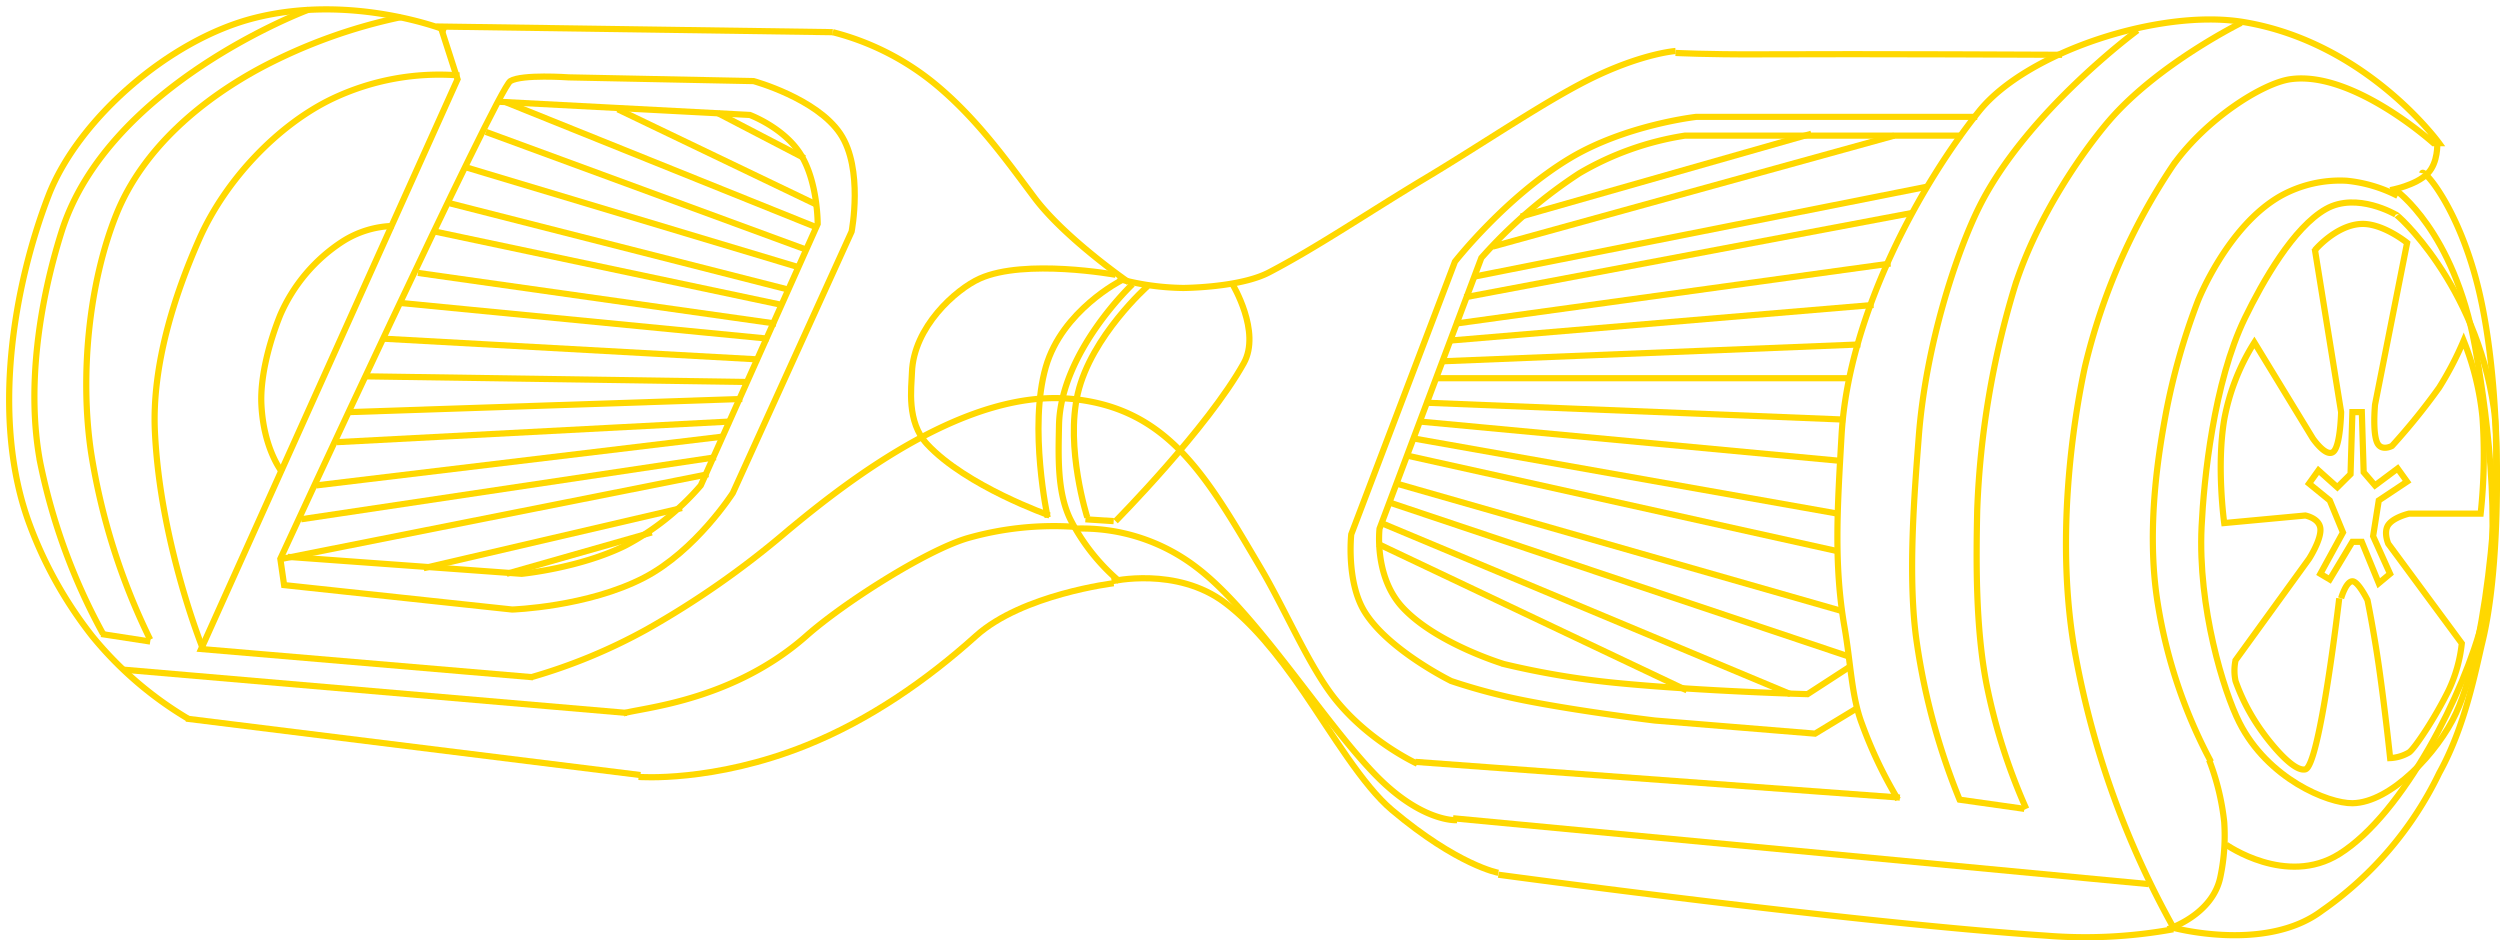 <svg id="scooter.svg" xmlns="http://www.w3.org/2000/svg" width="403.875" height="151.87" viewBox="0 0 403.875 151.87">
  <defs>
    <style>
      .cls-1 {
        fill: none;
        stroke: #ffd800;
        stroke-width: 1px;
        fill-rule: evenodd;
      }
    </style>
  </defs>
  <path class="cls-1" d="M463.581,3415.01s-8.8-4.02-14.316-11.85c-3.83-5.43-7.278-13.51-10.965-19.74-8.606-14.55-14.762-25.78-30.46-27.34-16.671-1.67-35.24,12.3-46.3,21.57a143.241,143.241,0,0,1-22.429,15.65,89.2,89.2,0,0,1-18.691,7.74" transform="translate(-234.625 -3291.63)"/>
  <path class="cls-1" d="M621.665,3322.35s9.37,6.52,12.793,25.22c1.371,7.49,4.9,29.49,1.218,44.35-2.807,11.34-12.7,31.15-23.149,37.68-8.571,5.35-18.275-1.52-18.275-1.52" transform="translate(-234.625 -3291.63)"/>
  <path class="cls-1" d="M463.276,3414.71l78.281,5.77" transform="translate(-234.625 -3291.63)"/>
  <path class="cls-1" d="M320.727,3401.04l-53.609-4.56,41.425-92.05-2.741-8.51,63.355,0.91" transform="translate(-234.625 -3291.63)"/>
  <path class="cls-1" d="M306.715,3296.53s-15.066-6.02-30.958-2c-13.942,3.52-28.589,16.48-33.311,28.74-5.481,14.23-9.463,35.88-3.013,53.15a66.693,66.693,0,0,0,10.123,18.02,58.548,58.548,0,0,0,15.43,13.28" transform="translate(-234.625 -3291.63)"/>
  <path class="cls-1" d="M308.848,3303.82a40.289,40.289,0,0,0-20.558,3.77c-8.72,4.18-17.23,13.05-21.476,22.66-4.031,9.12-7.655,20.43-7.167,31.06,0.831,18.11,7.776,35.17,7.776,35.17" transform="translate(-234.625 -3291.63)"/>
  <path class="cls-1" d="M298.187,3328.13a15.98,15.98,0,0,0-8.238,2.52,27,27,0,0,0-10.054,11.88c-1.712,4.25-3.268,9.9-3.04,14.48,0.362,7.25,3.361,10.91,3.361,10.91" transform="translate(-234.625 -3291.63)"/>
  <path class="cls-1" d="M299.4,3294.4a86.094,86.094,0,0,0-22.48,8.1c-9.376,5.01-19.132,12.88-23.513,23.8-4.412,11-5.914,25.9-4.08,38.36a105.469,105.469,0,0,0,9.562,30.3" transform="translate(-234.625 -3291.63)"/>
  <path class="cls-1" d="M284.48,3293.19s-32.365,12-39.9,35.85c-3.637,11.51-5.705,25.36-3.469,37.26a98.19,98.19,0,0,0,10.171,27.75" transform="translate(-234.625 -3291.63)"/>
  <path class="cls-1" d="M258.894,3395.27l-7.919-1.22" transform="translate(-234.625 -3291.63)"/>
  <path class="cls-1" d="M264.682,3407.72l73.407,9.12" transform="translate(-234.625 -3291.63)"/>
  <path class="cls-1" d="M254.63,3399.82l81.326,6.99" transform="translate(-234.625 -3291.63)"/>
  <path class="cls-1" d="M335.043,3407.11c0.159-1.02,16.73-1.11,29.913-12.81,5.836-5.17,19.147-13.7,25.976-15.73a50.8,50.8,0,0,1,17.213-1.84" transform="translate(-234.625 -3291.63)"/>
  <path class="cls-1" d="M414.542,3385.85s-14.763,1.79-22.236,8.5c-8,7.2-17.259,13.61-27.4,17.69-15.029,6.06-27.122,5.1-27.122,5.1" transform="translate(-234.625 -3291.63)"/>
  <path class="cls-1" d="M369.157,3296.83a42.727,42.727,0,0,1,17.057,8.81c6.5,5.51,11.154,12.09,15.535,17.93,4.9,6.54,15.229,13.67,15.229,13.67" transform="translate(-234.625 -3291.63)"/>
  <path class="cls-1" d="M417.587,3337.54s-11.654,10.97-11.879,22.79c-0.1,5.13-.315,10.79,1.828,15.19a32.6,32.6,0,0,0,7.919,10.02" transform="translate(-234.625 -3291.63)"/>
  <path class="cls-1" d="M415.151,3336.63a41.726,41.726,0,0,0,10.66,1.52c2.685-.04,9.83-0.42,13.836-2.52,7.966-4.17,16-9.66,25.135-15.14,10.051-6.02,20.48-13.23,28.053-16.74,7.649-3.55,12.475-3.88,12.475-3.88" transform="translate(-234.625 -3291.63)"/>
  <path class="cls-1" d="M567.752,3300.48s-31.145-.16-49.146-0.07c-8.221.04-13.3-.23-13.3-0.23" transform="translate(-234.625 -3291.63)"/>
  <path class="cls-1" d="M469.977,3424.13s-5.634.41-13.168-7.34c-8.416-8.65-19.278-26.21-28.836-33.46a30.394,30.394,0,0,0-19.828-6.29" transform="translate(-234.625 -3291.63)"/>
  <path class="cls-1" d="M414.237,3385.54s10.471-2.44,18.3,3.48c4.221,3.19,8.267,7.96,12.717,14.46,4.559,6.66,9.526,15.05,14.262,19.03,10.653,8.96,17.166,10.12,17.166,10.12" transform="translate(-234.625 -3291.63)"/>
  <path class="cls-1" d="M469.368,3423.82l112.4,10.64" transform="translate(-234.625 -3291.63)"/>
  <path class="cls-1" d="M585.723,3441.75a79.011,79.011,0,0,1-20.6,1.03c-31.666-2.12-88.441-9.84-88.441-9.84" transform="translate(-234.625 -3291.63)"/>
  <path class="cls-1" d="M541.252,3420.79a70.511,70.511,0,0,1-5.83-12.23c-1.683-4.42-1.8-9.76-2.824-15.67-1.749-10.09-1.129-19.41-.467-31.01,1.123-19.69,13.056-40.87,22.219-52.29,7.661-9.54,29.167-16.61,42.646-14.41,19.914,3.26,31.675,19.58,31.675,19.58h-0.914s-13.046-11.79-23.149-10.33c-4.4.64-13.474,6.28-18.922,13.89a99.807,99.807,0,0,0-14.245,32.58c-1.779,8.23-5.033,28.19-1.429,47.09a143.285,143.285,0,0,0,15.711,43.45" transform="translate(-234.625 -3291.63)"/>
  <path class="cls-1" d="M628.366,3314.76s0.165,3.11-1.523,4.86c-1.949,2.02-6.092,2.73-6.092,2.73" transform="translate(-234.625 -3291.63)"/>
  <path class="cls-1" d="M621.97,3323.27a22.988,22.988,0,0,0-8.225-2.44,19.772,19.772,0,0,0-10.66,2.44c-8.662,4.9-13.4,17.01-13.4,17.01a105.686,105.686,0,0,0-5.178,18.23c-0.973,5.33-3.325,18.23-1.281,30.72a81.22,81.22,0,0,0,8.591,25.48" transform="translate(-234.625 -3291.63)"/>
  <path class="cls-1" d="M591.51,3414.41a39.493,39.493,0,0,1,2.437,10.02,32.264,32.264,0,0,1-.609,8.81c-1.237,6.24-8.529,8.51-8.529,8.51" transform="translate(-234.625 -3291.63)"/>
  <path class="cls-1" d="M625.929,3319.62c0.205-.87,5.989,5.68,9.138,18.84,1.794,7.49,2.642,16.86,2.879,25.53,0.157,5.7.225,20.89-2.27,31.28-1.122,4.67-2.773,13.64-7,21.26a57.272,57.272,0,0,1-18.885,22.18c-9.187,6.96-24.368,2.73-24.368,2.73" transform="translate(-234.625 -3291.63)"/>
  <path class="cls-1" d="M621.665,3326.3c-0.08-.37,12.952,11.17,15.839,31.29,1.283,8.95-.585,37.2-6.092,49.22-2.905,6.34-10.56,14.5-16.753,14.58-3.93.05-13.69-3.96-18.275-13.06-2.53-5.02-6.707-18.55-6.092-31.6,0.36-7.64,1.96-23.33,7-33.72,2.863-5.89,7.831-14.65,13.1-17.62,4.984-2.81,11.27.91,11.27,0.91" transform="translate(-234.625 -3291.63)"/>
  <path class="cls-1" d="M596.688,3295.32s-13.413,6.62-21.321,15.79c-4.022,4.67-11.52,15.2-15.23,26.74a141.632,141.632,0,0,0-6.092,36.15c-0.17,7.94-.307,18.9,1.523,28.25a95.063,95.063,0,0,0,6.4,20.05" transform="translate(-234.625 -3291.63)"/>
  <path class="cls-1" d="M579.936,3296.53s-17.958,13.2-25.586,28.56c-3.582,7.21-8.6,22.09-9.747,37.06-0.682,8.92-1.866,22.98-.3,33.42a108.173,108.173,0,0,0,7.006,25.52" transform="translate(-234.625 -3291.63)"/>
  <path class="cls-1" d="M551,3420.79l10.661,1.51" transform="translate(-234.625 -3291.63)"/>
  <path class="cls-1" d="M420.024,3337.85s-9.087,8.06-11.27,17.31c-2.078,8.82,1.523,20.06,1.523,20.06" transform="translate(-234.625 -3291.63)"/>
  <path class="cls-1" d="M433.731,3337.54s4.653,7.69,1.828,12.76c-5.864,10.53-20.713,25.52-20.713,25.52" transform="translate(-234.625 -3291.63)"/>
  <path class="cls-1" d="M414.542,3375.82l-4.569-.3" transform="translate(-234.625 -3291.63)"/>
  <path class="cls-1" d="M415.76,3336.94s-9.54,4.82-12.184,13.97c-2.833,9.81.3,24.31,0.3,24.31" transform="translate(-234.625 -3291.63)"/>
  <path class="cls-1" d="M414.846,3336.02s-14.627-2.66-21.931.61c-3.875,1.74-10.728,7.84-10.965,15.19-0.079,2.46-.9,7.95,2.437,11.55,6.314,6.81,19.8,11.54,19.8,11.54" transform="translate(-234.625 -3291.63)"/>
  <path class="cls-1" d="M326.514,3304.13s-7.579-.54-9.442.6c-2.084,1.28-37.161,77.17-37.161,77.17l0.61,4.25,36.855,3.95s12.2-.41,21.322-5.16c8.354-4.35,14.316-13.67,14.316-13.67l19.189-42.23s1.954-10.14-1.827-15.8c-3.833-5.73-14.012-8.51-14.012-8.51Z" transform="translate(-234.625 -3291.63)"/>
  <path class="cls-1" d="M281.13,3381.59l37.769,2.74s9.355-.91,16.753-4.56a41.923,41.923,0,0,0,12.184-9.72l18.884-42.23s0.046-6.76-2.741-11.24c-2.694-4.33-8.224-6.38-8.224-6.38l-40.511-2.13" transform="translate(-234.625 -3291.63)"/>
  <path class="cls-1" d="M350.577,3309.9l14.011,7.29" transform="translate(-234.625 -3291.63)"/>
  <path class="cls-1" d="M366.72,3324.78l-32.287-15.49" transform="translate(-234.625 -3291.63)"/>
  <path class="cls-1" d="M316.158,3308.07l50.562,20.36" transform="translate(-234.625 -3291.63)"/>
  <path class="cls-1" d="M313.112,3312.94l52.085,19.14" transform="translate(-234.625 -3291.63)"/>
  <path class="cls-1" d="M310.066,3318.71l53.608,16.1" transform="translate(-234.625 -3291.63)"/>
  <path class="cls-1" d="M307.325,3324.48l54.827,13.98" transform="translate(-234.625 -3291.63)"/>
  <path class="cls-1" d="M304.888,3329.04l56.045,11.85" transform="translate(-234.625 -3291.63)"/>
  <path class="cls-1" d="M360.019,3343.92l-57.872-8.2" transform="translate(-234.625 -3291.63)"/>
  <path class="cls-1" d="M358.8,3346.35l-59.4-5.77" transform="translate(-234.625 -3291.63)"/>
  <path class="cls-1" d="M357.278,3349.7l-60.614-3.35" transform="translate(-234.625 -3291.63)"/>
  <path class="cls-1" d="M355.45,3353.34l-61.527-.91" transform="translate(-234.625 -3291.63)"/>
  <path class="cls-1" d="M354.537,3356.08l-63.356,2.12" transform="translate(-234.625 -3291.63)"/>
  <path class="cls-1" d="M352.709,3359.72l-63.66,3.34" transform="translate(-234.625 -3291.63)"/>
  <path class="cls-1" d="M351.491,3362.15l-65.792,7.9" transform="translate(-234.625 -3291.63)"/>
  <path class="cls-1" d="M350.272,3365.49l-67.01,10.03" transform="translate(-234.625 -3291.63)"/>
  <path class="cls-1" d="M349.054,3368.23l-68.838,13.67" transform="translate(-234.625 -3291.63)"/>
  <path class="cls-1" d="M344.79,3373.7l-41.73,9.72" transform="translate(-234.625 -3291.63)"/>
  <path class="cls-1" d="M339.916,3377.65l-23.453,6.68" transform="translate(-234.625 -3291.63)"/>
  <path class="cls-1" d="M554.045,3310.51H508.661s-11.387,1.27-20.408,6.68c-10.377,6.23-18.58,16.71-18.58,16.71l-16.753,44.05s-0.829,7.6,2.132,12.46c3.789,6.21,14.012,11.24,14.012,11.24a96.533,96.533,0,0,0,12.458,3.26c9.035,1.75,20.438,3.12,20.438,3.12l25.89,2.12,7.006-4.25" transform="translate(-234.625 -3291.63)"/>
  <path class="cls-1" d="M551.608,3313.54H506.833a48.225,48.225,0,0,0-17.057,6.08,78.338,78.338,0,0,0-15.839,13.67l-16.448,43.75s-0.919,7.67,3.678,12.67c5.391,5.87,16.425,9.2,16.425,9.2a134.536,134.536,0,0,0,17.864,3.02c13.961,1.38,31.176,1.84,31.176,1.84l7.006-4.55" transform="translate(-234.625 -3291.63)"/>
  <path class="cls-1" d="M480.334,3326.61l46.907-13.37" transform="translate(-234.625 -3291.63)"/>
  <path class="cls-1" d="M540.643,3313.54l-64.878,17.93" transform="translate(-234.625 -3291.63)"/>
  <path class="cls-1" d="M472.719,3336.33l73.407-14.58" transform="translate(-234.625 -3291.63)"/>
  <path class="cls-1" d="M543.689,3326L471.2,3339.67" transform="translate(-234.625 -3291.63)"/>
  <path class="cls-1" d="M540.034,3334.2l-70.361,9.72" transform="translate(-234.625 -3291.63)"/>
  <path class="cls-1" d="M537.293,3340.89l-68.534,5.77" transform="translate(-234.625 -3291.63)"/>
  <path class="cls-1" d="M535.16,3347.27L467.541,3350" transform="translate(-234.625 -3291.63)"/>
  <path class="cls-1" d="M533.638,3352.73H466.322" transform="translate(-234.625 -3291.63)"/>
  <path class="cls-1" d="M532.724,3359.42l-67.925-2.74" transform="translate(-234.625 -3291.63)"/>
  <path class="cls-1" d="M532.115,3366.1l-68.229-6.38" transform="translate(-234.625 -3291.63)"/>
  <path class="cls-1" d="M531.505,3374.61l-68.533-12.15" transform="translate(-234.625 -3291.63)"/>
  <path class="cls-1" d="M531.505,3380.68l-69.752-15.49" transform="translate(-234.625 -3291.63)"/>
  <path class="cls-1" d="M532.419,3390.41l-72.188-20.66" transform="translate(-234.625 -3291.63)"/>
  <path class="cls-1" d="M533.333,3397.7l-74.321-24.92" transform="translate(-234.625 -3291.63)"/>
  <path class="cls-1" d="M523.89,3403.77l-66.1-27.64" transform="translate(-234.625 -3291.63)"/>
  <path class="cls-1" d="M507.138,3403.16l-49.953-23.69" transform="translate(-234.625 -3291.63)"/>
  <path class="cls-1" d="M608.567,3331.77l4.265,26.43s-0.1,5.34-1.219,6.38c-1.162,1.08-3.35-2.12-3.35-2.12l-9.443-15.5a35.244,35.244,0,0,0-4.873,12.46c-1.268,7.58,0,16.71,0,16.71l13.1-1.22s2.288,0.43,2.436,2.13c0.157,1.79-1.827,4.86-1.827,4.86l-11.879,16.4a8.085,8.085,0,0,0,0,3.35,32.437,32.437,0,0,0,4.386,8.3c1.029,1.44,4.9,6.43,6.884,5.97,2.341-.53,5.482-27.64,5.482-27.64" transform="translate(-234.625 -3291.63)"/>
  <path class="cls-1" d="M612.832,3388.28s0.789-2.74,1.827-2.74c0.937,0,2.437,3.04,2.437,3.04s1.02,5,1.828,10.64c1,6.97,1.827,14.88,1.827,14.88a6.634,6.634,0,0,0,3.046-.91c0.824-.52,4.147-5.46,6.4-10.03a23.391,23.391,0,0,0,2.132-7.59l-11.879-16.1s-0.809-1.87,0-3.04c0.865-1.25,3.35-1.82,3.35-1.82h11.575a88.642,88.642,0,0,0,.3-15.5,45.126,45.126,0,0,0-3.046-12.45,53.556,53.556,0,0,1-3.959,7.59,103.013,103.013,0,0,1-7.615,9.42s-1.789.97-2.437-.61c-0.719-1.75-.305-6.07-0.305-6.07l5.179-26.13s-4.078-3.32-7.615-3.04c-4.044.32-7.311,4.26-7.311,4.26" transform="translate(-234.625 -3291.63)"/>
  <path class="cls-1" d="M612.223,3370.35l2.132-2.12,0.3-10.03h1.523l0.3,9.72,1.827,2.13,3.656-2.73,1.523,2.12-4.569,3.04-0.914,5.77,2.741,6.08-1.827,1.52-2.742-6.69h-1.523L611,3385.24l-1.523-.91,3.655-6.68L611,3372.48l-3.35-2.73,1.523-2.13Z" transform="translate(-234.625 -3291.63)"/>
</svg>
